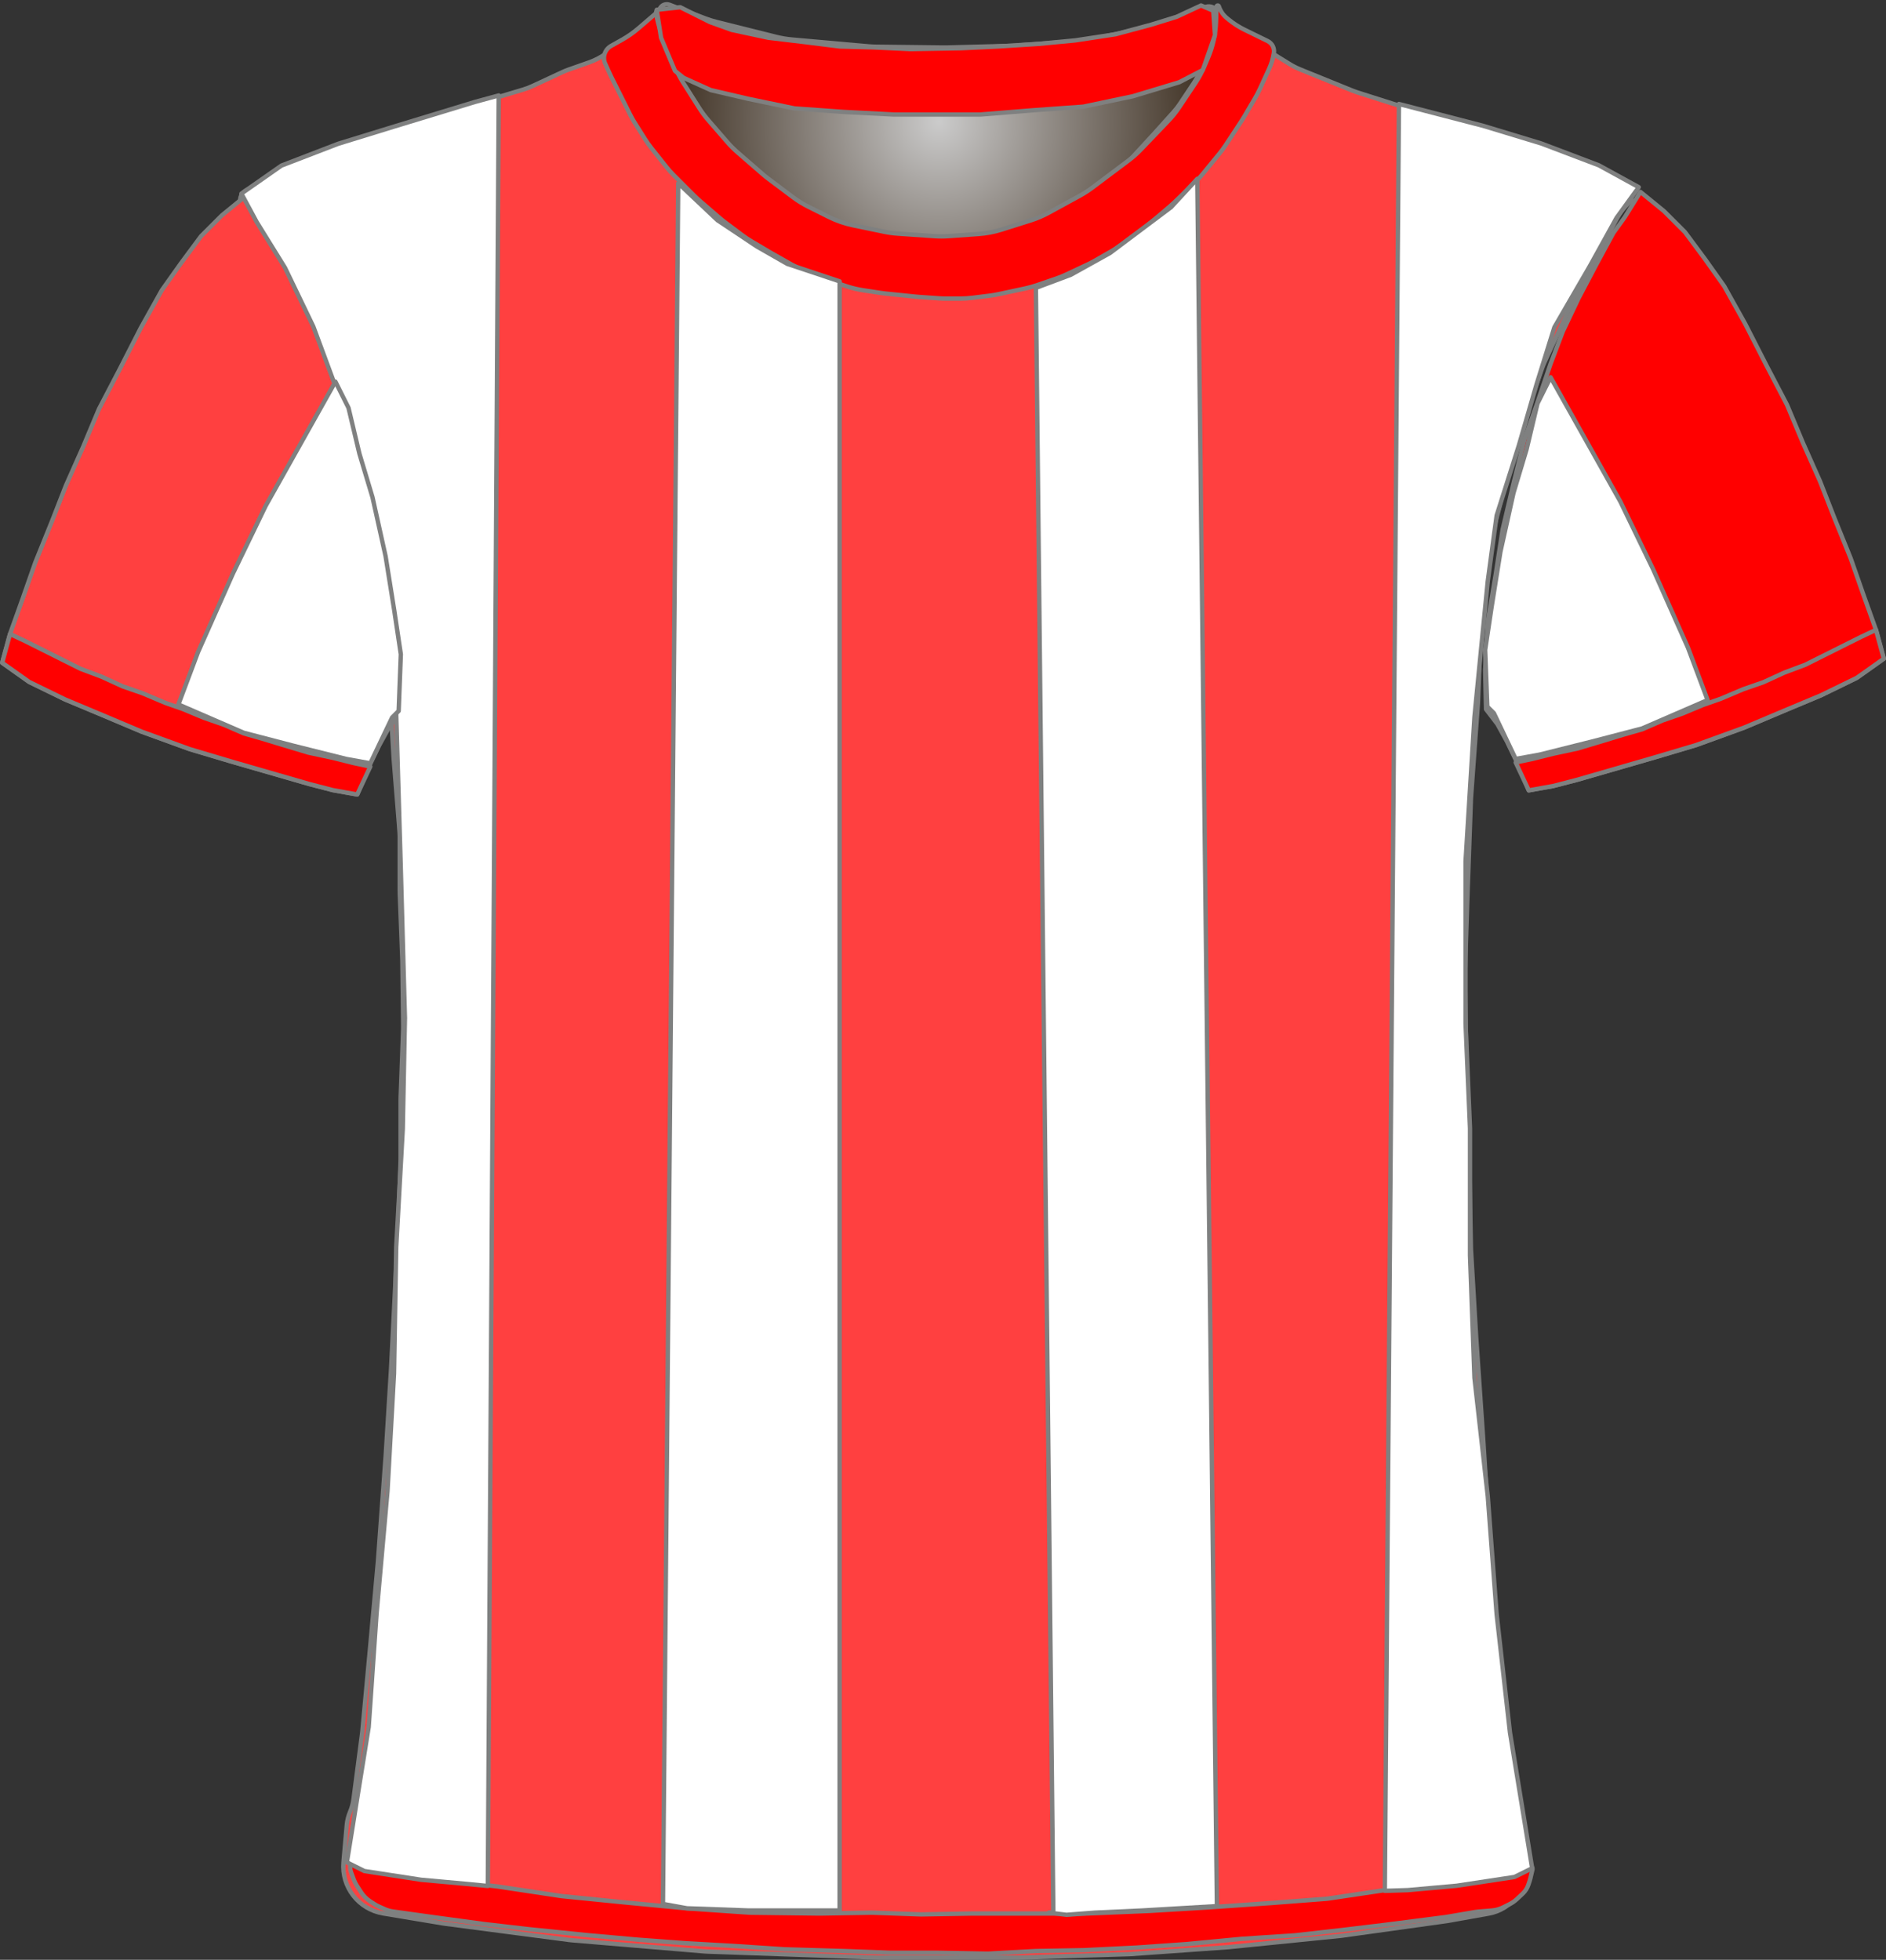 <?xml version="1.0" encoding="UTF-8" standalone="no"?>
<!DOCTYPE svg PUBLIC "-//W3C//DTD SVG 1.1//EN" "http://www.w3.org/Graphics/SVG/1.1/DTD/svg11.dtd">
<svg xmlns="http://www.w3.org/2000/svg" xmlns:xl="http://www.w3.org/1999/xlink" version="1.1" viewBox="-954.5 -70.5 432.405 449.309" width="432.405pt" height="449.309pt" xmlns:dc="http://purl.org/dc/elements/1.1/">
  <rect x="-954.5" y="-70.5" width="432.405" height="449.309" fill="#333333" stroke="none"/>
  <defs>
    <radialGradient cx="0" cy="0" r="1" id="Gradient" gradientUnits="userSpaceOnUse">
      <stop offset="0" stop-color="#cbcbcb"/>
      <stop offset="1" stop-color="#2b1b0b"/>
    </radialGradient>
    <radialGradient id="Obj_Gradient" xl:href="#Gradient" gradientTransform="translate(-739.241 -42.6) scale(70.263)"/>
  </defs>
  <g stroke="none" stroke-opacity="1" stroke-dasharray="none" fill="none" fill-opacity="1">
    <title>stokeCity</title>
    <rect fill="white" width="432.405" height="449.309"/>
    <g>
      <title>Capa 1</title>
      <path d="M -800.994 -69.41 L -792.829 -66.292 C -791.971 -65.964 -791.094 -65.688 -790.203 -65.466 L -776.486 -62.036 C -775.324 -61.746 -774.142 -61.547 -772.949 -61.44 L -755.423 -59.879 C -754.835 -59.826 -754.245 -59.796 -753.655 -59.789 L -738.176 -59.605 C -737.886 -59.602 -737.596 -59.604 -737.305 -59.611 L -722.882 -59.986 C -722.521 -59.995 -722.161 -60.013 -721.801 -60.04 L -707.429 -61.091 C -706.438 -61.164 -705.452 -61.3 -704.479 -61.5 L -692.906 -63.878 C -691.864 -64.093 -690.838 -64.379 -689.835 -64.735 L -678.083 -68.91 C -676.993 -69.297 -675.79 -68.766 -675.341 -67.7 L -675.341 -67.7 C -674.819 -66.46 -674.667 -65.095 -674.903 -63.771 L -675.084 -62.76 C -675.387 -61.059 -675.882 -59.397 -676.558 -57.807 L -678.101 -54.176 C -678.66 -52.861 -679.339 -51.602 -680.131 -50.414 L -683.817 -44.885 C -684.565 -43.764 -685.409 -42.71 -686.341 -41.737 L -692.636 -35.162 C -693.505 -34.256 -694.445 -33.422 -695.449 -32.668 L -703.824 -26.387 C -704.701 -25.73 -705.623 -25.136 -706.584 -24.61 L -713.769 -20.679 C -715.081 -19.961 -716.458 -19.373 -717.884 -18.923 L -724.557 -16.816 C -726.273 -16.274 -728.048 -15.935 -729.844 -15.807 L -736.73 -15.315 C -737.803 -15.238 -738.879 -15.237 -739.951 -15.311 L -748.388 -15.893 C -749.422 -15.964 -750.45 -16.105 -751.465 -16.315 L -758.6 -17.792 C -760.552 -18.196 -762.443 -18.851 -764.226 -19.743 L -768.886 -22.073 C -770.12 -22.69 -771.296 -23.416 -772.4 -24.244 L -778.082 -28.506 C -778.521 -28.835 -778.948 -29.18 -779.363 -29.54 L -785.118 -34.538 C -785.932 -35.245 -786.696 -36.009 -787.403 -36.823 L -791.808 -41.896 C -792.562 -42.764 -793.25 -43.688 -793.866 -44.659 L -797.6 -50.547 C -797.96 -51.115 -798.296 -51.699 -798.605 -52.297 L -800.225 -55.43 C -800.835 -56.608 -801.341 -57.836 -801.738 -59.101 L -803.018 -63.174 C -803.233 -63.858 -803.416 -64.551 -803.566 -65.251 L -803.641 -65.6 C -803.835 -66.508 -803.728 -67.456 -803.335 -68.297 L -803.241 -68.5 C -802.846 -69.345 -801.866 -69.742 -800.994 -69.41 Z" fill="url(#Obj_Gradient)"/>
      <path d="M -800.994 -69.41 L -792.829 -66.292 C -791.971 -65.964 -791.094 -65.688 -790.203 -65.466 L -776.486 -62.036 C -775.324 -61.746 -774.142 -61.547 -772.949 -61.44 L -755.423 -59.879 C -754.835 -59.826 -754.245 -59.796 -753.655 -59.789 L -738.176 -59.605 C -737.886 -59.602 -737.596 -59.604 -737.305 -59.611 L -722.882 -59.986 C -722.521 -59.995 -722.161 -60.013 -721.801 -60.04 L -707.429 -61.091 C -706.438 -61.164 -705.452 -61.3 -704.479 -61.5 L -692.906 -63.878 C -691.864 -64.093 -690.838 -64.379 -689.835 -64.735 L -678.083 -68.91 C -676.993 -69.297 -675.79 -68.766 -675.341 -67.7 L -675.341 -67.7 C -674.819 -66.46 -674.667 -65.095 -674.903 -63.771 L -675.084 -62.76 C -675.387 -61.059 -675.882 -59.397 -676.558 -57.807 L -678.101 -54.176 C -678.66 -52.861 -679.339 -51.602 -680.131 -50.414 L -683.817 -44.885 C -684.565 -43.764 -685.409 -42.71 -686.341 -41.737 L -692.636 -35.162 C -693.505 -34.256 -694.445 -33.422 -695.449 -32.668 L -703.824 -26.387 C -704.701 -25.73 -705.623 -25.136 -706.584 -24.61 L -713.769 -20.679 C -715.081 -19.961 -716.458 -19.373 -717.884 -18.923 L -724.557 -16.816 C -726.273 -16.274 -728.048 -15.935 -729.844 -15.807 L -736.73 -15.315 C -737.803 -15.238 -738.879 -15.237 -739.951 -15.311 L -748.388 -15.893 C -749.422 -15.964 -750.45 -16.105 -751.465 -16.315 L -758.6 -17.792 C -760.552 -18.196 -762.443 -18.851 -764.226 -19.743 L -768.886 -22.073 C -770.12 -22.69 -771.296 -23.416 -772.4 -24.244 L -778.082 -28.506 C -778.521 -28.835 -778.948 -29.18 -779.363 -29.54 L -785.118 -34.538 C -785.932 -35.245 -786.696 -36.009 -787.403 -36.823 L -791.808 -41.896 C -792.562 -42.764 -793.25 -43.688 -793.866 -44.659 L -797.6 -50.547 C -797.96 -51.115 -798.296 -51.699 -798.605 -52.297 L -800.225 -55.43 C -800.835 -56.608 -801.341 -57.836 -801.738 -59.101 L -803.018 -63.174 C -803.233 -63.858 -803.416 -64.551 -803.566 -65.251 L -803.641 -65.6 C -803.835 -66.508 -803.728 -67.456 -803.335 -68.297 L -803.241 -68.5 C -802.846 -69.345 -801.866 -69.742 -800.994 -69.41 Z" stroke="#7f8080" stroke-linecap="round" stroke-linejoin="round" stroke-width="1"/>
      <path d="M -866.67 368.173 L -852.928 370.463 C -852.744 370.494 -852.56 370.521 -852.376 370.545 L -824.023 374.261 C -823.776 374.293 -823.529 374.32 -823.281 374.34 L -793.038 376.877 C -792.781 376.898 -792.524 376.914 -792.266 376.923 L -753.335 378.299 C -753.147 378.306 -752.958 378.309 -752.77 378.309 L -721.303 378.309 C -721.136 378.309 -720.969 378.307 -720.803 378.301 L -695.768 377.519 C -695.558 377.512 -695.348 377.502 -695.138 377.487 L -673.09 375.926 C -672.932 375.915 -672.774 375.901 -672.616 375.885 L -647.355 373.34 C -647.154 373.319 -646.952 373.295 -646.751 373.267 L -622.959 369.952 C -622.755 369.923 -622.551 369.891 -622.348 369.855 L -613.153 368.209 C -607.826 367.256 -604.175 362.302 -604.841 356.932 L -607.049 339.141 C -607.051 339.12 -607.054 339.099 -607.056 339.077 L -610.62 309.379 C -610.642 309.199 -610.66 309.019 -610.676 308.839 L -613.038 281.279 C -613.048 281.166 -613.056 281.052 -613.064 280.938 L -614.45 259.347 C -614.452 259.322 -614.453 259.297 -614.455 259.271 L -616.047 236.185 C -616.051 236.134 -616.054 236.084 -616.057 236.033 L -617.234 216.231 C -617.246 216.016 -617.255 215.802 -617.259 215.587 L -617.651 194.992 C -617.652 194.937 -617.653 194.882 -617.655 194.826 L -618.25 174.592 C -618.252 174.537 -618.253 174.482 -618.254 174.426 L -618.645 153.917 C -618.65 153.645 -618.648 153.373 -618.64 153.102 L -618.054 134.742 C -618.053 134.72 -618.052 134.698 -618.051 134.676 L -617.263 112.807 C -617.256 112.608 -617.245 112.41 -617.231 112.212 L -615.673 90.991 C -615.659 90.803 -615.649 90.615 -615.642 90.426 L -614.887 70.528 C -614.864 69.916 -614.806 69.306 -614.713 68.701 L -611.974 50.897 C -611.893 50.372 -611.786 49.851 -611.654 49.337 L -607.025 31.379 C -606.91 30.933 -606.776 30.491 -606.623 30.056 L -600.902 13.817 C -600.736 13.345 -600.548 12.882 -600.338 12.428 L -594.807 .443 C -594.704 .22 -594.596 33051733e-11 -594.483 -.217 L -589.121 -10.559 C -589.075 -10.647 -589.029 -10.734 -588.982 -10.822 L -583.766 -20.439 C -583.028 -21.798 -582.079 -23.031 -580.953 -24.091 L -580.953 -24.091 C -580.277 -24.726 -580.245 -25.789 -580.881 -26.464 C -581.005 -26.596 -581.15 -26.707 -581.31 -26.793 L -584.525 -28.515 C -584.743 -28.632 -584.965 -28.744 -585.188 -28.851 L -593.042 -32.6 C -593.449 -32.794 -593.864 -32.97 -594.285 -33.13 L -603.96 -36.78 C -604.155 -36.854 -604.351 -36.924 -604.549 -36.99 L -617.244 -41.221 C -617.383 -41.268 -617.523 -41.312 -617.663 -41.355 L -630.547 -45.259 C -630.617 -45.28 -630.688 -45.302 -630.758 -45.324 L -643.262 -49.303 C -643.656 -49.428 -644.044 -49.569 -644.427 -49.724 L -656.403 -54.584 C -657.235 -54.921 -658.036 -55.328 -658.8 -55.8 L -668.419 -61.746 C -668.575 -61.843 -668.729 -61.942 -668.881 -62.043 L -673.771 -65.303 C -674.753 -65.957 -675.624 -66.763 -676.353 -67.691 L -676.353 -67.691 C -676.458 -67.825 -676.653 -67.849 -676.787 -67.743 C -676.89 -67.662 -676.931 -67.526 -676.89 -67.402 L -676.753 -66.991 C -676.293 -65.613 -676.189 -64.142 -676.449 -62.713 L -676.844 -60.54 C -677.115 -59.048 -677.597 -57.603 -678.275 -56.246 L -679.807 -53.182 C -680.104 -52.588 -680.437 -52.014 -680.805 -51.462 L -684.009 -46.656 C -684.438 -46.014 -684.912 -45.403 -685.429 -44.828 L -689.991 -39.759 C -690.032 -39.714 -690.073 -39.668 -690.115 -39.623 L -696.109 -33.115 C -696.737 -32.434 -697.423 -31.808 -698.159 -31.245 L -703.183 -27.403 C -703.629 -27.062 -704.093 -26.744 -704.572 -26.452 L -711.059 -22.497 C -711.721 -22.093 -712.411 -21.739 -713.124 -21.435 L -720.239 -18.407 C -721.047 -18.064 -721.881 -17.787 -722.734 -17.58 L -726.813 -16.591 C -727.638 -16.391 -728.478 -16.257 -729.324 -16.191 L -735.024 -15.74 C -735.443 -15.707 -735.863 -15.691 -736.283 -15.691 L -743.316 -15.691 C -744.073 -15.691 -744.829 -15.745 -745.578 -15.852 L -753.525 -16.987 C -754.01 -17.056 -754.491 -17.148 -754.968 -17.261 L -760.929 -18.681 C -762.075 -18.953 -763.187 -19.352 -764.245 -19.868 L -770.525 -22.935 C -771.01 -23.172 -771.482 -23.433 -771.941 -23.718 L -776.153 -26.332 C -776.752 -26.704 -777.326 -27.115 -777.871 -27.563 L -782.317 -31.215 C -782.541 -31.399 -782.759 -31.589 -782.973 -31.784 L -786.775 -35.27 C -787.226 -35.684 -787.654 -36.123 -788.054 -36.585 L -792.173 -41.338 C -792.493 -41.706 -792.795 -42.089 -793.079 -42.485 L -797.509 -48.655 C -798.004 -49.345 -798.443 -50.072 -798.823 -50.831 L -801.399 -55.984 C -801.435 -56.055 -801.47 -56.127 -801.504 -56.198 L -802.753 -58.791 C -803.603 -60.558 -803.959 -62.522 -803.781 -64.475 L -803.601 -66.457 C -803.577 -66.719 -803.77 -66.951 -804.032 -66.975 C -804.194 -66.989 -804.353 -66.92 -804.453 -66.791 L -804.453 -66.791 C -805.116 -65.928 -805.896 -65.162 -806.77 -64.515 L -810.667 -61.628 C -810.791 -61.537 -810.916 -61.447 -811.042 -61.359 L -815.664 -58.137 C -816.851 -57.31 -818.144 -56.648 -819.509 -56.168 L -824.116 -54.55 C -824.607 -54.377 -825.089 -54.181 -825.56 -53.962 L -832.407 -50.777 C -833.103 -50.453 -833.822 -50.18 -834.557 -49.959 L -845.428 -46.698 C -845.444 -46.693 -845.461 -46.688 -845.478 -46.683 L -856.446 -43.354 C -856.584 -43.312 -856.721 -43.268 -856.858 -43.222 L -869.779 -38.915 C -869.828 -38.899 -869.877 -38.883 -869.927 -38.867 L -881.294 -35.2 C -881.932 -34.994 -882.557 -34.748 -883.165 -34.464 L -891.097 -30.751 C -891.467 -30.578 -891.831 -30.39 -892.187 -30.189 L -898.133 -26.828 C -899.386 -26.12 -899.828 -24.53 -899.119 -23.277 C -899.042 -23.14 -898.953 -23.011 -898.853 -22.891 L -897.989 -21.854 C -897.234 -20.948 -896.581 -19.961 -896.043 -18.912 L -892.966 -12.912 C -892.89 -12.764 -892.813 -12.618 -892.733 -12.474 L -888.778 -5.317 C -888.694 -5.166 -888.613 -5.014 -888.535 -4.86 L -884.427 3.178 C -884.177 3.665 -883.953 4.165 -883.756 4.675 L -880.273 13.657 C -880.259 13.692 -880.246 13.727 -880.232 13.761 L -876.636 22.847 C -876.514 23.155 -876.401 23.467 -876.299 23.782 L -873.677 31.835 C -873.661 31.884 -873.645 31.934 -873.629 31.984 L -870.557 41.742 C -870.354 42.386 -870.192 43.042 -870.073 43.707 L -868.087 54.717 C -868.064 54.845 -868.043 54.974 -868.023 55.103 L -866.317 66.096 C -866.274 66.371 -866.239 66.648 -866.21 66.925 L -865.323 75.622 C -865.276 76.08 -865.249 76.54 -865.242 77 L -865.058 88.976 C -865.054 89.198 -865.046 89.42 -865.034 89.642 L -864.263 103.124 C -864.256 103.247 -864.248 103.371 -864.238 103.494 L -862.904 120.069 C -862.87 120.495 -862.853 120.924 -862.853 121.352 L -862.853 133.802 C -862.853 134.007 -862.849 134.212 -862.841 134.417 L -862.26 149.506 C -862.255 149.641 -862.252 149.777 -862.25 149.913 L -862.058 164.709 C -862.054 164.976 -862.058 165.242 -862.067 165.509 L -862.642 181.013 C -862.649 181.21 -862.653 181.408 -862.653 181.605 L -862.653 195.202 C -862.653 195.407 -862.657 195.612 -862.664 195.816 L -863.25 211.031 C -863.252 211.083 -863.254 211.135 -863.256 211.187 L -864.052 227.69 C -864.052 227.703 -864.053 227.716 -864.054 227.729 L -864.848 243.42 C -864.851 243.479 -864.855 243.539 -864.858 243.598 L -866.047 262.819 C -866.051 262.879 -866.055 262.939 -866.059 262.999 L -867.842 287.369 C -867.849 287.462 -867.857 287.556 -867.865 287.65 L -869.651 307.294 C -869.652 307.304 -869.653 307.314 -869.654 307.324 L -871.425 326.409 C -871.443 326.609 -871.466 326.809 -871.492 327.008 L -873.452 341.981 C -873.585 342.995 -873.854 343.987 -874.253 344.929 L -874.253 344.929 C -874.65 345.87 -874.899 346.867 -874.99 347.884 L -875.753 356.429 C -876.26 362.116 -872.302 367.234 -866.67 368.173 Z" fill="#ff4040"/>
      <path d="M -866.67 368.173 L -852.928 370.463 C -852.744 370.494 -852.56 370.521 -852.376 370.545 L -824.023 374.261 C -823.776 374.293 -823.529 374.32 -823.281 374.34 L -793.038 376.877 C -792.781 376.898 -792.524 376.914 -792.266 376.923 L -753.335 378.299 C -753.147 378.306 -752.958 378.309 -752.77 378.309 L -721.303 378.309 C -721.136 378.309 -720.969 378.307 -720.803 378.301 L -695.768 377.519 C -695.558 377.512 -695.348 377.502 -695.138 377.487 L -673.09 375.926 C -672.932 375.915 -672.774 375.901 -672.616 375.885 L -647.355 373.34 C -647.154 373.319 -646.952 373.295 -646.751 373.267 L -622.959 369.952 C -622.755 369.923 -622.551 369.891 -622.348 369.855 L -613.153 368.209 C -607.826 367.256 -604.175 362.302 -604.841 356.932 L -607.049 339.141 C -607.051 339.12 -607.054 339.099 -607.056 339.077 L -610.62 309.379 C -610.642 309.199 -610.66 309.019 -610.676 308.839 L -613.038 281.279 C -613.048 281.166 -613.056 281.052 -613.064 280.938 L -614.45 259.347 C -614.452 259.322 -614.453 259.297 -614.455 259.271 L -616.047 236.185 C -616.051 236.134 -616.054 236.084 -616.057 236.033 L -617.234 216.231 C -617.246 216.016 -617.255 215.802 -617.259 215.587 L -617.651 194.992 C -617.652 194.937 -617.653 194.882 -617.655 194.826 L -618.25 174.592 C -618.252 174.537 -618.253 174.482 -618.254 174.426 L -618.645 153.917 C -618.65 153.645 -618.648 153.373 -618.64 153.102 L -618.054 134.742 C -618.053 134.72 -618.052 134.698 -618.051 134.676 L -617.263 112.807 C -617.256 112.608 -617.245 112.41 -617.231 112.212 L -615.673 90.991 C -615.659 90.803 -615.649 90.615 -615.642 90.426 L -614.887 70.528 C -614.864 69.916 -614.806 69.306 -614.713 68.701 L -611.974 50.897 C -611.893 50.372 -611.786 49.851 -611.654 49.337 L -607.025 31.379 C -606.91 30.933 -606.776 30.491 -606.623 30.056 L -600.902 13.817 C -600.736 13.345 -600.548 12.882 -600.338 12.428 L -594.807 .443 C -594.704 .22 -594.596 33051733e-11 -594.483 -.217 L -589.121 -10.559 C -589.075 -10.647 -589.029 -10.734 -588.982 -10.822 L -583.766 -20.439 C -583.028 -21.798 -582.079 -23.031 -580.953 -24.091 L -580.953 -24.091 C -580.277 -24.726 -580.245 -25.789 -580.881 -26.464 C -581.005 -26.596 -581.15 -26.707 -581.31 -26.793 L -584.525 -28.515 C -584.743 -28.632 -584.965 -28.744 -585.188 -28.851 L -593.042 -32.6 C -593.449 -32.794 -593.864 -32.97 -594.285 -33.13 L -603.96 -36.78 C -604.155 -36.854 -604.351 -36.924 -604.549 -36.99 L -617.244 -41.221 C -617.383 -41.268 -617.523 -41.312 -617.663 -41.355 L -630.547 -45.259 C -630.617 -45.28 -630.688 -45.302 -630.758 -45.324 L -643.262 -49.303 C -643.656 -49.428 -644.044 -49.569 -644.427 -49.724 L -656.403 -54.584 C -657.235 -54.921 -658.036 -55.328 -658.8 -55.8 L -668.419 -61.746 C -668.575 -61.843 -668.729 -61.942 -668.881 -62.043 L -673.771 -65.303 C -674.753 -65.957 -675.624 -66.763 -676.353 -67.691 L -676.353 -67.691 C -676.458 -67.825 -676.653 -67.849 -676.787 -67.743 C -676.89 -67.662 -676.931 -67.526 -676.89 -67.402 L -676.753 -66.991 C -676.293 -65.613 -676.189 -64.142 -676.449 -62.713 L -676.844 -60.54 C -677.115 -59.048 -677.597 -57.603 -678.275 -56.246 L -679.807 -53.182 C -680.104 -52.588 -680.437 -52.014 -680.805 -51.462 L -684.009 -46.656 C -684.438 -46.014 -684.912 -45.403 -685.429 -44.828 L -689.991 -39.759 C -690.032 -39.714 -690.073 -39.668 -690.115 -39.623 L -696.109 -33.115 C -696.737 -32.434 -697.423 -31.808 -698.159 -31.245 L -703.183 -27.403 C -703.629 -27.062 -704.093 -26.744 -704.572 -26.452 L -711.059 -22.497 C -711.721 -22.093 -712.411 -21.739 -713.124 -21.435 L -720.239 -18.407 C -721.047 -18.064 -721.881 -17.787 -722.734 -17.58 L -726.813 -16.591 C -727.638 -16.391 -728.478 -16.257 -729.324 -16.191 L -735.024 -15.74 C -735.443 -15.707 -735.863 -15.691 -736.283 -15.691 L -743.316 -15.691 C -744.073 -15.691 -744.829 -15.745 -745.578 -15.852 L -753.525 -16.987 C -754.01 -17.056 -754.491 -17.148 -754.968 -17.261 L -760.929 -18.681 C -762.075 -18.953 -763.187 -19.352 -764.245 -19.868 L -770.525 -22.935 C -771.01 -23.172 -771.482 -23.433 -771.941 -23.718 L -776.153 -26.332 C -776.752 -26.704 -777.326 -27.115 -777.871 -27.563 L -782.317 -31.215 C -782.541 -31.399 -782.759 -31.589 -782.973 -31.784 L -786.775 -35.27 C -787.226 -35.684 -787.654 -36.123 -788.054 -36.585 L -792.173 -41.338 C -792.493 -41.706 -792.795 -42.089 -793.079 -42.485 L -797.509 -48.655 C -798.004 -49.345 -798.443 -50.072 -798.823 -50.831 L -801.399 -55.984 C -801.435 -56.055 -801.47 -56.127 -801.504 -56.198 L -802.753 -58.791 C -803.603 -60.558 -803.959 -62.522 -803.781 -64.475 L -803.601 -66.457 C -803.577 -66.719 -803.77 -66.951 -804.032 -66.975 C -804.194 -66.989 -804.353 -66.92 -804.453 -66.791 L -804.453 -66.791 C -805.116 -65.928 -805.896 -65.162 -806.77 -64.515 L -810.667 -61.628 C -810.791 -61.537 -810.916 -61.447 -811.042 -61.359 L -815.664 -58.137 C -816.851 -57.31 -818.144 -56.648 -819.509 -56.168 L -824.116 -54.55 C -824.607 -54.377 -825.089 -54.181 -825.56 -53.962 L -832.407 -50.777 C -833.103 -50.453 -833.822 -50.18 -834.557 -49.959 L -845.428 -46.698 C -845.444 -46.693 -845.461 -46.688 -845.478 -46.683 L -856.446 -43.354 C -856.584 -43.312 -856.721 -43.268 -856.858 -43.222 L -869.779 -38.915 C -869.828 -38.899 -869.877 -38.883 -869.927 -38.867 L -881.294 -35.2 C -881.932 -34.994 -882.557 -34.748 -883.165 -34.464 L -891.097 -30.751 C -891.467 -30.578 -891.831 -30.39 -892.187 -30.189 L -898.133 -26.828 C -899.386 -26.12 -899.828 -24.53 -899.119 -23.277 C -899.042 -23.14 -898.953 -23.011 -898.853 -22.891 L -897.989 -21.854 C -897.234 -20.948 -896.581 -19.961 -896.043 -18.912 L -892.966 -12.912 C -892.89 -12.764 -892.813 -12.618 -892.733 -12.474 L -888.778 -5.317 C -888.694 -5.166 -888.613 -5.014 -888.535 -4.86 L -884.427 3.178 C -884.177 3.665 -883.953 4.165 -883.756 4.675 L -880.273 13.657 C -880.259 13.692 -880.246 13.727 -880.232 13.761 L -876.636 22.847 C -876.514 23.155 -876.401 23.467 -876.299 23.782 L -873.677 31.835 C -873.661 31.884 -873.645 31.934 -873.629 31.984 L -870.557 41.742 C -870.354 42.386 -870.192 43.042 -870.073 43.707 L -868.087 54.717 C -868.064 54.845 -868.043 54.974 -868.023 55.103 L -866.317 66.096 C -866.274 66.371 -866.239 66.648 -866.21 66.925 L -865.323 75.622 C -865.276 76.08 -865.249 76.54 -865.242 77 L -865.058 88.976 C -865.054 89.198 -865.046 89.42 -865.034 89.642 L -864.263 103.124 C -864.256 103.247 -864.248 103.371 -864.238 103.494 L -862.904 120.069 C -862.87 120.495 -862.853 120.924 -862.853 121.352 L -862.853 133.802 C -862.853 134.007 -862.849 134.212 -862.841 134.417 L -862.26 149.506 C -862.255 149.641 -862.252 149.777 -862.25 149.913 L -862.058 164.709 C -862.054 164.976 -862.058 165.242 -862.067 165.509 L -862.642 181.013 C -862.649 181.21 -862.653 181.408 -862.653 181.605 L -862.653 195.202 C -862.653 195.407 -862.657 195.612 -862.664 195.816 L -863.25 211.031 C -863.252 211.083 -863.254 211.135 -863.256 211.187 L -864.052 227.69 C -864.052 227.703 -864.053 227.716 -864.054 227.729 L -864.848 243.42 C -864.851 243.479 -864.855 243.539 -864.858 243.598 L -866.047 262.819 C -866.051 262.879 -866.055 262.939 -866.059 262.999 L -867.842 287.369 C -867.849 287.462 -867.857 287.556 -867.865 287.65 L -869.651 307.294 C -869.652 307.304 -869.653 307.314 -869.654 307.324 L -871.425 326.409 C -871.443 326.609 -871.466 326.809 -871.492 327.008 L -873.452 341.981 C -873.585 342.995 -873.854 343.987 -874.253 344.929 L -874.253 344.929 C -874.65 345.87 -874.899 346.867 -874.99 347.884 L -875.753 356.429 C -876.26 362.116 -872.302 367.234 -866.67 368.173 Z" stroke="#7f8080" stroke-linecap="round" stroke-linejoin="round" stroke-width="1"/>
      <path d="M -954 81.446 L -947.8 85.846 L -939.6 89.846 L -931 93.446 L -922 97.246 L -911 101.246 L -901.6 104.046 L -892.6 106.646 L -883.6 109.246 L -878.2 110.646 L -872.6 111.646 L -870.2 105.846 L -867.6 100.446 L -865.4 96.446 L -862.8 93.046 L -862.6 84.046 L -863.2 73.046 L -865 62.246 L -866.6 51.846 L -869.2 40.846 L -871.6 31.246 L -874.4 23.246 L -877.6 13.846 L -880.4 6.446 L -884 -1.154 L -888 -8.754 L -892 -16.154 L -894.6 -19.754 L -898.2 -25.554 L -903.6 -21.154 L -908.4 -16.354 L -913 -10.154 L -917.4 -3.954 L -922.2 4.646 L -927 14.046 L -931.8 23.246 L -935.4 31.846 L -939.4 40.846 L -942.6 49.046 L -946.4 58.446 L -949.2 66.446 L -952.2 74.846 Z" fill="#ff4040"/>
      <path d="M -954 81.446 L -947.8 85.846 L -939.6 89.846 L -931 93.446 L -922 97.246 L -911 101.246 L -901.6 104.046 L -892.6 106.646 L -883.6 109.246 L -878.2 110.646 L -872.6 111.646 L -870.2 105.846 L -867.6 100.446 L -865.4 96.446 L -862.8 93.046 L -862.6 84.046 L -863.2 73.046 L -865 62.246 L -866.6 51.846 L -869.2 40.846 L -871.6 31.246 L -874.4 23.246 L -877.6 13.846 L -880.4 6.446 L -884 -1.154 L -888 -8.754 L -892 -16.154 L -894.6 -19.754 L -898.2 -25.554 L -903.6 -21.154 L -908.4 -16.354 L -913 -10.154 L -917.4 -3.954 L -922.2 4.646 L -927 14.046 L -931.8 23.246 L -935.4 31.846 L -939.4 40.846 L -942.6 49.046 L -946.4 58.446 L -949.2 66.446 L -952.2 74.846 Z" stroke="#7f8080" stroke-linecap="round" stroke-linejoin="round" stroke-width="1"/>
      <path d="M -522.595 80.503 L -528.795 84.903 L -536.995 88.903 L -545.595 92.503 L -554.595 96.303 L -565.595 100.303 L -574.995 103.103 L -583.995 105.703 L -592.995 108.303 L -598.395 109.703 L -603.995 110.703 L -606.395 104.903 L -608.995 99.503 L -611.195 95.503 L -613.795 92.103 L -613.995 83.103 L -613.395 72.103 L -611.595 61.303 L -609.995 50.903 L -607.395 39.903 L -604.995 30.303 L -602.195 22.303 L -598.995 12.903 L -596.195 5.503 L -592.595 -2.097 L -588.595 -9.697 L -584.595 -17.097 L -581.995 -20.697 L -578.395 -26.497 L -572.995 -22.097 L -568.195 -17.297 L -563.595 -11.097 L -559.195 -4.897 L -554.395 3.703 L -549.595 13.103 L -544.795 22.303 L -541.195 30.903 L -537.195 39.903 L -533.995 48.103 L -530.195 57.503 L -527.395 65.503 L -524.395 73.903 Z" fill="red"/>
      <path d="M -522.595 80.503 L -528.795 84.903 L -536.995 88.903 L -545.595 92.503 L -554.595 96.303 L -565.595 100.303 L -574.995 103.103 L -583.995 105.703 L -592.995 108.303 L -598.395 109.703 L -603.995 110.703 L -606.395 104.903 L -608.995 99.503 L -611.195 95.503 L -613.795 92.103 L -613.995 83.103 L -613.395 72.103 L -611.595 61.303 L -609.995 50.903 L -607.395 39.903 L -604.995 30.303 L -602.195 22.303 L -598.995 12.903 L -596.195 5.503 L -592.595 -2.097 L -588.595 -9.697 L -584.595 -17.097 L -581.995 -20.697 L -578.395 -26.497 L -572.995 -22.097 L -568.195 -17.297 L -563.595 -11.097 L -559.195 -4.897 L -554.395 3.703 L -549.595 13.103 L -544.795 22.303 L -541.195 30.903 L -537.195 39.903 L -533.995 48.103 L -530.195 57.503 L -527.395 65.503 L -524.395 73.903 Z" stroke="#7f8080" stroke-linecap="round" stroke-linejoin="round" stroke-width="1"/>
      <path d="M -954 81.446 L -947.8 85.846 L -939.6 89.846 L -931 93.446 L -922 97.246 L -911 101.246 L -901.6 104.046 L -892.6 106.646 L -883.6 109.246 L -878.2 110.646 L -872.6 111.646 L -869.6 105.246 L -873.4 104.446 L -878.2 103.246 L -883.8 102.046 L -889.8 100.246 L -894.4 98.846 L -898.6 97.646 L -903.2 95.646 L -907.8 94.046 L -912.6 92.046 L -916.6 90.646 L -921.8 88.446 L -926.4 86.846 L -931.2 84.646 L -936 82.846 L -940 80.846 L -944.4 78.646 L -948.8 76.446 L -952.2 74.846 Z" fill="red"/>
      <path d="M -954 81.446 L -947.8 85.846 L -939.6 89.846 L -931 93.446 L -922 97.246 L -911 101.246 L -901.6 104.046 L -892.6 106.646 L -883.6 109.246 L -878.2 110.646 L -872.6 111.646 L -869.6 105.246 L -873.4 104.446 L -878.2 103.246 L -883.8 102.046 L -889.8 100.246 L -894.4 98.846 L -898.6 97.646 L -903.2 95.646 L -907.8 94.046 L -912.6 92.046 L -916.6 90.646 L -921.8 88.446 L -926.4 86.846 L -931.2 84.646 L -936 82.846 L -940 80.846 L -944.4 78.646 L -948.8 76.446 L -952.2 74.846 Z" stroke="#7f8080" stroke-linecap="round" stroke-linejoin="round" stroke-width="1"/>
      <path d="M -522.595 80.503 L -528.795 84.903 L -536.995 88.903 L -545.595 92.503 L -554.595 96.303 L -565.595 100.303 L -574.995 103.103 L -583.995 105.703 L -592.995 108.303 L -598.395 109.703 L -603.995 110.703 L -606.995 104.303 L -603.195 103.503 L -598.395 102.303 L -592.795 101.103 L -586.795 99.303 L -582.195 97.903 L -577.995 96.703 L -573.395 94.703 L -568.795 93.103 L -563.995 91.103 L -559.995 89.703 L -554.795 87.503 L -550.195 85.903 L -545.395 83.703 L -540.595 81.903 L -536.595 79.903 L -532.195 77.703 L -527.795 75.503 L -524.395 73.903 Z" fill="red"/>
      <path d="M -522.595 80.503 L -528.795 84.903 L -536.995 88.903 L -545.595 92.503 L -554.595 96.303 L -565.595 100.303 L -574.995 103.103 L -583.995 105.703 L -592.995 108.303 L -598.395 109.703 L -603.995 110.703 L -606.995 104.303 L -603.195 103.503 L -598.395 102.303 L -592.795 101.103 L -586.795 99.303 L -582.195 97.903 L -577.995 96.703 L -573.395 94.703 L -568.795 93.103 L -563.995 91.103 L -559.995 89.703 L -554.795 87.503 L -550.195 85.903 L -545.395 83.703 L -540.595 81.903 L -536.595 79.903 L -532.195 77.703 L -527.795 75.503 L -524.395 73.903 Z" stroke="#7f8080" stroke-linecap="round" stroke-linejoin="round" stroke-width="1"/>
      <path d="M -803.428 -68.036 L -808.157 -63.983 C -809.307 -62.997 -810.552 -62.127 -811.874 -61.386 L -814.4 -59.968 C -815.836 -59.163 -816.416 -57.394 -815.738 -55.895 L -814.72 -53.648 C -814.598 -53.38 -814.472 -53.113 -814.34 -52.85 L -812.538 -49.245 L -810.051 -44.271 C -809.709 -43.588 -809.333 -42.922 -808.925 -42.275 L -806.599 -38.592 C -806.158 -37.895 -805.681 -37.222 -805.168 -36.576 L -801.757 -32.278 C -801.211 -31.59 -800.626 -30.934 -800.005 -30.313 L -795.339 -25.647 C -794.938 -25.246 -794.523 -24.86 -794.093 -24.49 L -789.53 -20.556 C -789.135 -20.216 -788.729 -19.889 -788.312 -19.576 L -784.337 -16.595 C -783.671 -16.096 -782.979 -15.633 -782.263 -15.208 L -778.13 -12.759 C -778.002 -12.683 -777.873 -12.609 -777.743 -12.535 L -773.046 -9.873 C -772.308 -9.455 -771.547 -9.078 -770.767 -8.743 L -767.217 -7.222 C -766.631 -6.971 -766.035 -6.744 -765.43 -6.543 L -760.412 -4.87 C -759.165 -4.454 -757.884 -4.146 -756.584 -3.949 L -752.485 -3.328 C -752.12 -3.273 -751.754 -3.226 -751.386 -3.189 L -744.505 -2.483 C -744.26 -2.458 -744.015 -2.437 -743.769 -2.419 L -739.242 -2.102 C -738.706 -2.064 -738.169 -2.045 -737.632 -2.045 L -734.37 -2.045 C -733.416 -2.045 -732.463 -2.105 -731.517 -2.223 L -727.528 -2.721 C -726.868 -2.804 -726.212 -2.915 -725.562 -3.054 L -719.48 -4.358 C -718.586 -4.549 -717.704 -4.794 -716.839 -5.09 L -712.331 -6.636 C -711.536 -6.909 -710.757 -7.225 -709.997 -7.582 L -705.163 -9.857 C -704.613 -10.116 -704.073 -10.396 -703.545 -10.698 L -699.778 -12.851 C -699.085 -13.247 -698.413 -13.679 -697.765 -14.144 L -693.089 -17.505 C -692.588 -17.865 -692.102 -18.245 -691.632 -18.644 L -686.311 -23.159 C -685.929 -23.483 -685.557 -23.82 -685.197 -24.168 L -680.498 -28.716 C -679.858 -29.335 -679.255 -29.991 -678.692 -30.679 L -674.898 -35.316 C -674.391 -35.935 -673.917 -36.58 -673.478 -37.249 L -669.861 -42.753 C -669.645 -43.081 -669.438 -43.415 -669.24 -43.753 L -666.717 -48.057 C -666.331 -48.715 -665.978 -49.393 -665.659 -50.086 L -663.541 -54.697 C -663.008 -55.857 -662.637 -57.085 -662.438 -58.345 L -662.438 -58.345 C -662.259 -59.475 -662.839 -60.588 -663.866 -61.09 L -669.159 -63.678 C -670.474 -64.321 -671.708 -65.115 -672.838 -66.045 L -673.244 -66.38 C -674.088 -67.075 -674.711 -68.001 -675.038 -69.045 L -675.038 -69.045 C -675.084 -69.195 -675.243 -69.278 -675.392 -69.231 C -675.508 -69.195 -675.587 -69.09 -675.591 -68.97 L -675.7 -65.547 C -675.791 -62.704 -676.408 -59.902 -677.521 -57.284 L -678.398 -55.221 C -678.957 -53.907 -679.636 -52.647 -680.428 -51.459 L -684.114 -45.93 C -684.862 -44.809 -685.706 -43.756 -686.638 -42.782 L -692.933 -36.208 C -693.801 -35.301 -694.742 -34.467 -695.746 -33.714 L -704.121 -27.432 C -704.998 -26.775 -705.92 -26.181 -706.881 -25.655 L -714.066 -21.724 C -715.377 -21.007 -716.755 -20.419 -718.181 -19.969 L -724.853 -17.861 C -726.57 -17.319 -728.345 -16.98 -730.141 -16.852 L -737.027 -16.36 C -738.1 -16.284 -739.176 -16.282 -740.248 -16.356 L -748.685 -16.938 C -749.719 -17.009 -750.747 -17.151 -751.762 -17.361 L -758.897 -18.837 C -760.849 -19.241 -762.74 -19.897 -764.523 -20.788 L -769.183 -23.118 C -770.417 -23.735 -771.593 -24.462 -772.697 -25.29 L -778.379 -29.551 C -778.818 -29.88 -779.245 -30.225 -779.659 -30.585 L -785.415 -35.583 C -786.229 -36.29 -786.992 -37.054 -787.7 -37.868 L -792.105 -42.941 C -792.859 -43.809 -793.547 -44.733 -794.163 -45.704 L -797.896 -51.592 C -798.257 -52.161 -798.592 -52.745 -798.902 -53.343 L -800.522 -56.475 C -801.131 -57.653 -801.638 -58.881 -802.035 -60.146 L -803.315 -64.22 C -803.53 -64.903 -803.713 -65.596 -803.863 -66.296 L -804.088 -67.348 C -804.173 -67.745 -803.947 -68.143 -803.562 -68.273 L -803.562 -68.273 C -803.49 -68.297 -803.411 -68.258 -803.387 -68.186 C -803.369 -68.132 -803.385 -68.073 -803.428 -68.036 Z" fill="red"/>
      <path d="M -803.428 -68.036 L -808.157 -63.983 C -809.307 -62.997 -810.552 -62.127 -811.874 -61.386 L -814.4 -59.968 C -815.836 -59.163 -816.416 -57.394 -815.738 -55.895 L -814.72 -53.648 C -814.598 -53.38 -814.472 -53.113 -814.34 -52.85 L -812.538 -49.245 L -810.051 -44.271 C -809.709 -43.588 -809.333 -42.922 -808.925 -42.275 L -806.599 -38.592 C -806.158 -37.895 -805.681 -37.222 -805.168 -36.576 L -801.757 -32.278 C -801.211 -31.59 -800.626 -30.934 -800.005 -30.313 L -795.339 -25.647 C -794.938 -25.246 -794.523 -24.86 -794.093 -24.49 L -789.53 -20.556 C -789.135 -20.216 -788.729 -19.889 -788.312 -19.576 L -784.337 -16.595 C -783.671 -16.096 -782.979 -15.633 -782.263 -15.208 L -778.13 -12.759 C -778.002 -12.683 -777.873 -12.609 -777.743 -12.535 L -773.046 -9.873 C -772.308 -9.455 -771.547 -9.078 -770.767 -8.743 L -767.217 -7.222 C -766.631 -6.971 -766.035 -6.744 -765.43 -6.543 L -760.412 -4.87 C -759.165 -4.454 -757.884 -4.146 -756.584 -3.949 L -752.485 -3.328 C -752.12 -3.273 -751.754 -3.226 -751.386 -3.189 L -744.505 -2.483 C -744.26 -2.458 -744.015 -2.437 -743.769 -2.419 L -739.242 -2.102 C -738.706 -2.064 -738.169 -2.045 -737.632 -2.045 L -734.37 -2.045 C -733.416 -2.045 -732.463 -2.105 -731.517 -2.223 L -727.528 -2.721 C -726.868 -2.804 -726.212 -2.915 -725.562 -3.054 L -719.48 -4.358 C -718.586 -4.549 -717.704 -4.794 -716.839 -5.09 L -712.331 -6.636 C -711.536 -6.909 -710.757 -7.225 -709.997 -7.582 L -705.163 -9.857 C -704.613 -10.116 -704.073 -10.396 -703.545 -10.698 L -699.778 -12.851 C -699.085 -13.247 -698.413 -13.679 -697.765 -14.144 L -693.089 -17.505 C -692.588 -17.865 -692.102 -18.245 -691.632 -18.644 L -686.311 -23.159 C -685.929 -23.483 -685.557 -23.82 -685.197 -24.168 L -680.498 -28.716 C -679.858 -29.335 -679.255 -29.991 -678.692 -30.679 L -674.898 -35.316 C -674.391 -35.935 -673.917 -36.58 -673.478 -37.249 L -669.861 -42.753 C -669.645 -43.081 -669.438 -43.415 -669.24 -43.753 L -666.717 -48.057 C -666.331 -48.715 -665.978 -49.393 -665.659 -50.086 L -663.541 -54.697 C -663.008 -55.857 -662.637 -57.085 -662.438 -58.345 L -662.438 -58.345 C -662.259 -59.475 -662.839 -60.588 -663.866 -61.09 L -669.159 -63.678 C -670.474 -64.321 -671.708 -65.115 -672.838 -66.045 L -673.244 -66.38 C -674.088 -67.075 -674.711 -68.001 -675.038 -69.045 L -675.038 -69.045 C -675.084 -69.195 -675.243 -69.278 -675.392 -69.231 C -675.508 -69.195 -675.587 -69.09 -675.591 -68.97 L -675.7 -65.547 C -675.791 -62.704 -676.408 -59.902 -677.521 -57.284 L -678.398 -55.221 C -678.957 -53.907 -679.636 -52.647 -680.428 -51.459 L -684.114 -45.93 C -684.862 -44.809 -685.706 -43.756 -686.638 -42.782 L -692.933 -36.208 C -693.801 -35.301 -694.742 -34.467 -695.746 -33.714 L -704.121 -27.432 C -704.998 -26.775 -705.92 -26.181 -706.881 -25.655 L -714.066 -21.724 C -715.377 -21.007 -716.755 -20.419 -718.181 -19.969 L -724.853 -17.861 C -726.57 -17.319 -728.345 -16.98 -730.141 -16.852 L -737.027 -16.36 C -738.1 -16.284 -739.176 -16.282 -740.248 -16.356 L -748.685 -16.938 C -749.719 -17.009 -750.747 -17.151 -751.762 -17.361 L -758.897 -18.837 C -760.849 -19.241 -762.74 -19.897 -764.523 -20.788 L -769.183 -23.118 C -770.417 -23.735 -771.593 -24.462 -772.697 -25.29 L -778.379 -29.551 C -778.818 -29.88 -779.245 -30.225 -779.659 -30.585 L -785.415 -35.583 C -786.229 -36.29 -786.992 -37.054 -787.7 -37.868 L -792.105 -42.941 C -792.859 -43.809 -793.547 -44.733 -794.163 -45.704 L -797.896 -51.592 C -798.257 -52.161 -798.592 -52.745 -798.902 -53.343 L -800.522 -56.475 C -801.131 -57.653 -801.638 -58.881 -802.035 -60.146 L -803.315 -64.22 C -803.53 -64.903 -803.713 -65.596 -803.863 -66.296 L -804.088 -67.348 C -804.173 -67.745 -803.947 -68.143 -803.562 -68.273 L -803.562 -68.273 C -803.49 -68.297 -803.411 -68.258 -803.387 -68.186 C -803.369 -68.132 -803.385 -68.073 -803.428 -68.036 Z" stroke="#7f8080" stroke-linecap="round" stroke-linejoin="round" stroke-width="1"/>
      <path d="M -803.941 -68.244 L -798.541 -68.844 L -791.741 -65.444 L -786.741 -63.644 L -778.341 -61.844 L -769.941 -60.844 L -761.941 -59.844 L -754.341 -59.644 L -745.741 -59.244 L -734.141 -59.444 L -725.741 -59.844 L -716.341 -60.444 L -707.941 -61.244 L -698.741 -62.644 L -690.541 -64.844 L -684.741 -66.644 L -679.141 -69.244 L -676.341 -68.044 L -675.941 -62.444 L -678.741 -54.444 L -684.141 -51.644 L -694.741 -48.444 L -706.141 -46.044 L -717.341 -45.244 L -729.741 -44.244 L -740.141 -44.244 L -749.541 -44.244 L -761.141 -44.844 L -772.341 -45.644 L -782.941 -47.844 L -791.541 -49.844 L -797.741 -52.644 L -799.741 -54.244 L -802.941 -61.844 Z" fill="red"/>
      <path d="M -803.941 -68.244 L -798.541 -68.844 L -791.741 -65.444 L -786.741 -63.644 L -778.341 -61.844 L -769.941 -60.844 L -761.941 -59.844 L -754.341 -59.644 L -745.741 -59.244 L -734.141 -59.444 L -725.741 -59.844 L -716.341 -60.444 L -707.941 -61.244 L -698.741 -62.644 L -690.541 -64.844 L -684.741 -66.644 L -679.141 -69.244 L -676.341 -68.044 L -675.941 -62.444 L -678.741 -54.444 L -684.141 -51.644 L -694.741 -48.444 L -706.141 -46.044 L -717.341 -45.244 L -729.741 -44.244 L -740.141 -44.244 L -749.541 -44.244 L -761.141 -44.844 L -772.341 -45.644 L -782.941 -47.844 L -791.541 -49.844 L -797.741 -52.644 L -799.741 -54.244 L -802.941 -61.844 Z" stroke="#7f8080" stroke-linecap="round" stroke-linejoin="round" stroke-width="1"/>
      <path d="M -874.187 357.2 L -874.187 357.2 C -874.253 357.726 -874.19 358.259 -874.004 358.755 L -873.353 360.491 C -873.176 360.962 -872.949 361.413 -872.675 361.836 L -871.708 363.332 C -871.167 364.168 -870.453 364.879 -869.616 365.417 L -868.538 366.11 C -868.238 366.303 -867.923 366.473 -867.597 366.618 L -866.28 367.204 C -865.683 367.469 -865.053 367.649 -864.406 367.74 L -855.396 369.001 C -855.386 369.003 -855.376 369.004 -855.366 369.005 L -843.65 370.594 C -843.604 370.6 -843.558 370.606 -843.512 370.611 L -833.229 371.798 C -833.197 371.801 -833.165 371.805 -833.133 371.808 L -819.423 373.199 C -819.395 373.202 -819.367 373.205 -819.339 373.207 L -808.234 374.199 C -808.198 374.202 -808.163 374.205 -808.128 374.207 L -797.442 374.999 C -797.401 375.002 -797.361 375.005 -797.32 375.007 L -786.812 375.602 C -786.791 375.603 -786.77 375.604 -786.75 375.605 L -774.707 376.395 C -774.623 376.401 -774.539 376.405 -774.455 376.407 L -761.007 376.803 C -760.99 376.803 -760.972 376.804 -760.954 376.804 L -750.31 377.199 C -750.224 377.202 -750.138 377.203 -750.051 377.203 L -739.442 377.203 C -739.401 377.203 -739.36 377.204 -739.319 377.204 L -728.233 377.399 C -728.065 377.402 -727.897 377.399 -727.729 377.39 L -717.108 376.81 C -717.023 376.806 -716.938 376.803 -716.854 376.801 L -706.089 376.605 C -706.017 376.604 -705.945 376.602 -705.873 376.598 L -693.854 376.007 C -693.805 376.005 -693.756 376.002 -693.708 375.998 L -682.468 375.209 C -682.41 375.205 -682.352 375.201 -682.294 375.195 L -669.884 374.013 C -669.815 374.007 -669.746 374.001 -669.678 373.997 L -657.746 373.214 C -657.636 373.207 -657.526 373.197 -657.416 373.185 L -647.004 372.006 C -646.989 372.004 -646.973 372.002 -646.957 372.001 L -637.01 370.807 C -636.99 370.805 -636.971 370.802 -636.952 370.8 L -623.116 369.022 C -623.019 369.01 -622.922 368.995 -622.825 368.978 L -616.272 367.855 C -616.071 367.821 -615.869 367.795 -615.665 367.778 L -612.433 367.511 C -611.544 367.438 -610.677 367.195 -609.879 366.796 L -608.392 366.053 C -607.792 365.752 -607.237 365.367 -606.747 364.909 L -605.412 363.663 C -604.805 363.097 -604.349 362.387 -604.087 361.6 L -603.792 360.716 C -603.722 360.505 -603.662 360.292 -603.612 360.076 L -603.142 358.041 C -603.107 357.888 -603.14 357.728 -603.234 357.602 L -603.234 357.602 C -603.324 357.48 -603.475 357.418 -603.625 357.442 L -612.104 358.791 C -612.155 358.799 -612.206 358.808 -612.257 358.817 L -625.242 361.178 C -625.334 361.195 -625.428 361.21 -625.521 361.223 L -636.751 362.799 C -636.771 362.802 -636.791 362.805 -636.811 362.808 L -649.934 364.766 C -650.098 364.791 -650.264 364.81 -650.43 364.823 L -663.155 365.801 C -663.172 365.803 -663.189 365.804 -663.207 365.805 L -677.547 366.801 C -677.569 366.803 -677.592 366.804 -677.615 366.805 L -690.918 367.6 C -690.96 367.602 -691.002 367.604 -691.044 367.606 L -705.235 368.197 C -705.332 368.201 -705.429 368.203 -705.527 368.203 L -718.781 368.203 L -731.322 368.203 C -731.361 368.203 -731.4 368.204 -731.439 368.204 L -743.197 368.4 C -743.32 368.402 -743.442 368.401 -743.564 368.397 L -754.398 368.01 C -754.52 368.006 -754.642 368.004 -754.764 368.006 L -766.479 368.202 C -766.547 368.203 -766.615 368.203 -766.683 368.202 L -782.385 368.006 C -782.516 368.004 -782.646 367.999 -782.776 367.99 L -797.086 367.01 C -797.149 367.006 -797.212 367 -797.276 366.994 L -811.767 365.605 C -811.776 365.604 -811.785 365.603 -811.795 365.602 L -825.607 364.221 C -825.723 364.209 -825.838 364.195 -825.953 364.177 L -840.263 362.021 C -840.341 362.009 -840.42 361.999 -840.5 361.99 L -854.019 360.422 C -854.127 360.41 -854.234 360.395 -854.341 360.377 L -863.733 358.844 C -863.898 358.817 -864.062 358.784 -864.225 358.745 L -873.302 356.587 C -873.691 356.494 -874.08 356.734 -874.173 357.122 C -874.179 357.148 -874.183 357.174 -874.187 357.2 Z" fill="red"/>
      <path d="M -874.187 357.2 L -874.187 357.2 C -874.253 357.726 -874.19 358.259 -874.004 358.755 L -873.353 360.491 C -873.176 360.962 -872.949 361.413 -872.675 361.836 L -871.708 363.332 C -871.167 364.168 -870.453 364.879 -869.616 365.417 L -868.538 366.11 C -868.238 366.303 -867.923 366.473 -867.597 366.618 L -866.28 367.204 C -865.683 367.469 -865.053 367.649 -864.406 367.74 L -855.396 369.001 C -855.386 369.003 -855.376 369.004 -855.366 369.005 L -843.65 370.594 C -843.604 370.6 -843.558 370.606 -843.512 370.611 L -833.229 371.798 C -833.197 371.801 -833.165 371.805 -833.133 371.808 L -819.423 373.199 C -819.395 373.202 -819.367 373.205 -819.339 373.207 L -808.234 374.199 C -808.198 374.202 -808.163 374.205 -808.128 374.207 L -797.442 374.999 C -797.401 375.002 -797.361 375.005 -797.32 375.007 L -786.812 375.602 C -786.791 375.603 -786.77 375.604 -786.75 375.605 L -774.707 376.395 C -774.623 376.401 -774.539 376.405 -774.455 376.407 L -761.007 376.803 C -760.99 376.803 -760.972 376.804 -760.954 376.804 L -750.31 377.199 C -750.224 377.202 -750.138 377.203 -750.051 377.203 L -739.442 377.203 C -739.401 377.203 -739.36 377.204 -739.319 377.204 L -728.233 377.399 C -728.065 377.402 -727.897 377.399 -727.729 377.39 L -717.108 376.81 C -717.023 376.806 -716.938 376.803 -716.854 376.801 L -706.089 376.605 C -706.017 376.604 -705.945 376.602 -705.873 376.598 L -693.854 376.007 C -693.805 376.005 -693.756 376.002 -693.708 375.998 L -682.468 375.209 C -682.41 375.205 -682.352 375.201 -682.294 375.195 L -669.884 374.013 C -669.815 374.007 -669.746 374.001 -669.678 373.997 L -657.746 373.214 C -657.636 373.207 -657.526 373.197 -657.416 373.185 L -647.004 372.006 C -646.989 372.004 -646.973 372.002 -646.957 372.001 L -637.01 370.807 C -636.99 370.805 -636.971 370.802 -636.952 370.8 L -623.116 369.022 C -623.019 369.01 -622.922 368.995 -622.825 368.978 L -616.272 367.855 C -616.071 367.821 -615.869 367.795 -615.665 367.778 L -612.433 367.511 C -611.544 367.438 -610.677 367.195 -609.879 366.796 L -608.392 366.053 C -607.792 365.752 -607.237 365.367 -606.747 364.909 L -605.412 363.663 C -604.805 363.097 -604.349 362.387 -604.087 361.6 L -603.792 360.716 C -603.722 360.505 -603.662 360.292 -603.612 360.076 L -603.142 358.041 C -603.107 357.888 -603.14 357.728 -603.234 357.602 L -603.234 357.602 C -603.324 357.48 -603.475 357.418 -603.625 357.442 L -612.104 358.791 C -612.155 358.799 -612.206 358.808 -612.257 358.817 L -625.242 361.178 C -625.334 361.195 -625.428 361.21 -625.521 361.223 L -636.751 362.799 C -636.771 362.802 -636.791 362.805 -636.811 362.808 L -649.934 364.766 C -650.098 364.791 -650.264 364.81 -650.43 364.823 L -663.155 365.801 C -663.172 365.803 -663.189 365.804 -663.207 365.805 L -677.547 366.801 C -677.569 366.803 -677.592 366.804 -677.615 366.805 L -690.918 367.6 C -690.96 367.602 -691.002 367.604 -691.044 367.606 L -705.235 368.197 C -705.332 368.201 -705.429 368.203 -705.527 368.203 L -718.781 368.203 L -731.322 368.203 C -731.361 368.203 -731.4 368.204 -731.439 368.204 L -743.197 368.4 C -743.32 368.402 -743.442 368.401 -743.564 368.397 L -754.398 368.01 C -754.52 368.006 -754.642 368.004 -754.764 368.006 L -766.479 368.202 C -766.547 368.203 -766.615 368.203 -766.683 368.202 L -782.385 368.006 C -782.516 368.004 -782.646 367.999 -782.776 367.99 L -797.086 367.01 C -797.149 367.006 -797.212 367 -797.276 366.994 L -811.767 365.605 C -811.776 365.604 -811.785 365.603 -811.795 365.602 L -825.607 364.221 C -825.723 364.209 -825.838 364.195 -825.953 364.177 L -840.263 362.021 C -840.341 362.009 -840.42 361.999 -840.5 361.99 L -854.019 360.422 C -854.127 360.41 -854.234 360.395 -854.341 360.377 L -863.733 358.844 C -863.898 358.817 -864.062 358.784 -864.225 358.745 L -873.302 356.587 C -873.691 356.494 -874.08 356.734 -874.173 357.122 C -874.179 357.148 -874.183 357.174 -874.187 357.2 Z" stroke="#7f8080" stroke-linecap="round" stroke-linejoin="round" stroke-width="1"/>
      <path d="M -631.727 362.837 L -620.527 361.834 L -607.29 359.826 L -603.218 357.819 L -608.309 326.705 L -611.363 299.606 L -613.4 272.507 L -616.454 245.408 L -617.472 217.305 L -617.472 188.199 L -618.491 164.111 L -618.491 126.975 L -616.454 93.854 L -613.4 62.741 L -611.363 47.686 L -606.272 31.627 L -602.199 17.576 L -598.127 4.528 L -589.981 -9.523 L -583.872 -20.564 L -578.781 -27.589 L -587.945 -32.608 L -601.181 -37.626 L -614.418 -41.641 L -633.764 -46.659 L -637 363 Z" fill="white"/>
      <path d="M -631.727 362.837 L -620.527 361.834 L -607.29 359.826 L -603.218 357.819 L -608.309 326.705 L -611.363 299.606 L -613.4 272.507 L -616.454 245.408 L -617.472 217.305 L -617.472 188.199 L -618.491 164.111 L -618.491 126.975 L -616.454 93.854 L -613.4 62.741 L -611.363 47.686 L -606.272 31.627 L -602.199 17.576 L -598.127 4.528 L -589.981 -9.523 L -583.872 -20.564 L -578.781 -27.589 L -587.945 -32.608 L -601.181 -37.626 L -614.418 -41.641 L -633.764 -46.659 L -637 363 Z" stroke="#7f8080" stroke-linecap="round" stroke-linejoin="round" stroke-width="1"/>
      <path d="M -842.658 361.886 L -846.972 361.461 L -857.972 360.461 L -870.972 358.461 L -874.972 356.461 L -869.972 325.461 L -868.158 299.386 L -865.658 271.386 L -864.158 244.386 L -863.658 215.386 L -862.158 188.386 L -861.658 162.886 L -862.658 126.886 L -863.658 93.386 L -863.658 78.386 L -866.158 62.886 L -868.658 47.886 L -873.158 32.386 L -877.658 17.886 L -882.658 4.386 L -889.158 -9.114 L -895.658 -19.614 L -899.158 -26.114 L -889.972 -32.539 L -876.972 -37.539 L -863.972 -41.539 L -845.658 -47.114 L -840.158 -48.614 Z" fill="white"/>
      <path d="M -842.658 361.886 L -846.972 361.461 L -857.972 360.461 L -870.972 358.461 L -874.972 356.461 L -869.972 325.461 L -868.158 299.386 L -865.658 271.386 L -864.158 244.386 L -863.658 215.386 L -862.158 188.386 L -861.658 162.886 L -862.658 126.886 L -863.658 93.386 L -863.658 78.386 L -866.158 62.886 L -868.658 47.886 L -873.158 32.386 L -877.658 17.886 L -882.658 4.386 L -889.158 -9.114 L -895.658 -19.614 L -899.158 -26.114 L -889.972 -32.539 L -876.972 -37.539 L -863.972 -41.539 L -845.658 -47.114 L -840.158 -48.614 Z" stroke="#7f8080" stroke-linecap="round" stroke-linejoin="round" stroke-width="1"/>
      <path d="M -802.5 366 L -797 367 L -783 367.5 L -762 367.5 L -762 -6 L -774 -10 L -781 -14 L -790 -20 L -799 -28.5 Z" fill="white"/>
      <path d="M -802.5 366 L -797 367 L -783 367.5 L -762 367.5 L -762 -6 L -774 -10 L -781 -14 L -790 -20 L -799 -28.5 Z" stroke="#7f8080" stroke-linecap="round" stroke-linejoin="round" stroke-width="1"/>
      <path d="M -709 -7.5 L -700 -12.5 L -694 -17 L -686 -23 L -680 -29.5 L -675.5 366.5 L -692.5 367.5 L -703.5 368 L -710 368.5 L -714 368 L -713 368 L -717 -4.5 Z" fill="white"/>
      <path d="M -709 -7.5 L -700 -12.5 L -694 -17 L -686 -23 L -680 -29.5 L -675.5 366.5 L -692.5 367.5 L -703.5 368 L -710 368.5 L -714 368 L -713 368 L -717 -4.5 Z" stroke="#7f8080" stroke-linecap="round" stroke-linejoin="round" stroke-width="1"/>
      <path d="M -913.6 91 L -898.6 97.5 L -887.1 100.5 L -875.1 103.5 L -869.6 104.5 L -864.6 94 L -863.1 92.5 L -862.6 79.5 L -864.1 69.5 L -866.1 57 L -869.1 43.5 L -872.1 33.5 L -874.6 23 L -877.6 17 L -893.6 45.5 L -901.1 61 L -909.1 79 Z" fill="white"/>
      <path d="M -913.6 91 L -898.6 97.5 L -887.1 100.5 L -875.1 103.5 L -869.6 104.5 L -864.6 94 L -863.1 92.5 L -862.6 79.5 L -864.1 69.5 L -866.1 57 L -869.1 43.5 L -872.1 33.5 L -874.6 23 L -877.6 17 L -893.6 45.5 L -901.1 61 L -909.1 79 Z" stroke="#7f8080" stroke-linecap="round" stroke-linejoin="round" stroke-width="1"/>
      <path d="M -562.995 90 L -577.995 96.5 L -589.495 99.5 L -601.495 102.5 L -606.995 103.5 L -611.995 93 L -613.495 91.5 L -613.995 78.5 L -612.495 68.5 L -610.495 56 L -607.495 42.5 L -604.495 32.5 L -601.995 22 L -598.995 16 L -582.995 44.5 L -575.495 60 L -567.495 78 Z" fill="white"/>
      <path d="M -562.995 90 L -577.995 96.5 L -589.495 99.5 L -601.495 102.5 L -606.995 103.5 L -611.995 93 L -613.495 91.5 L -613.995 78.5 L -612.495 68.5 L -610.495 56 L -607.495 42.5 L -604.495 32.5 L -601.995 22 L -598.995 16 L -582.995 44.5 L -575.495 60 L -567.495 78 Z" stroke="#7f8080" stroke-linecap="round" stroke-linejoin="round" stroke-width="1"/>
    </g>
  </g>
</svg>
